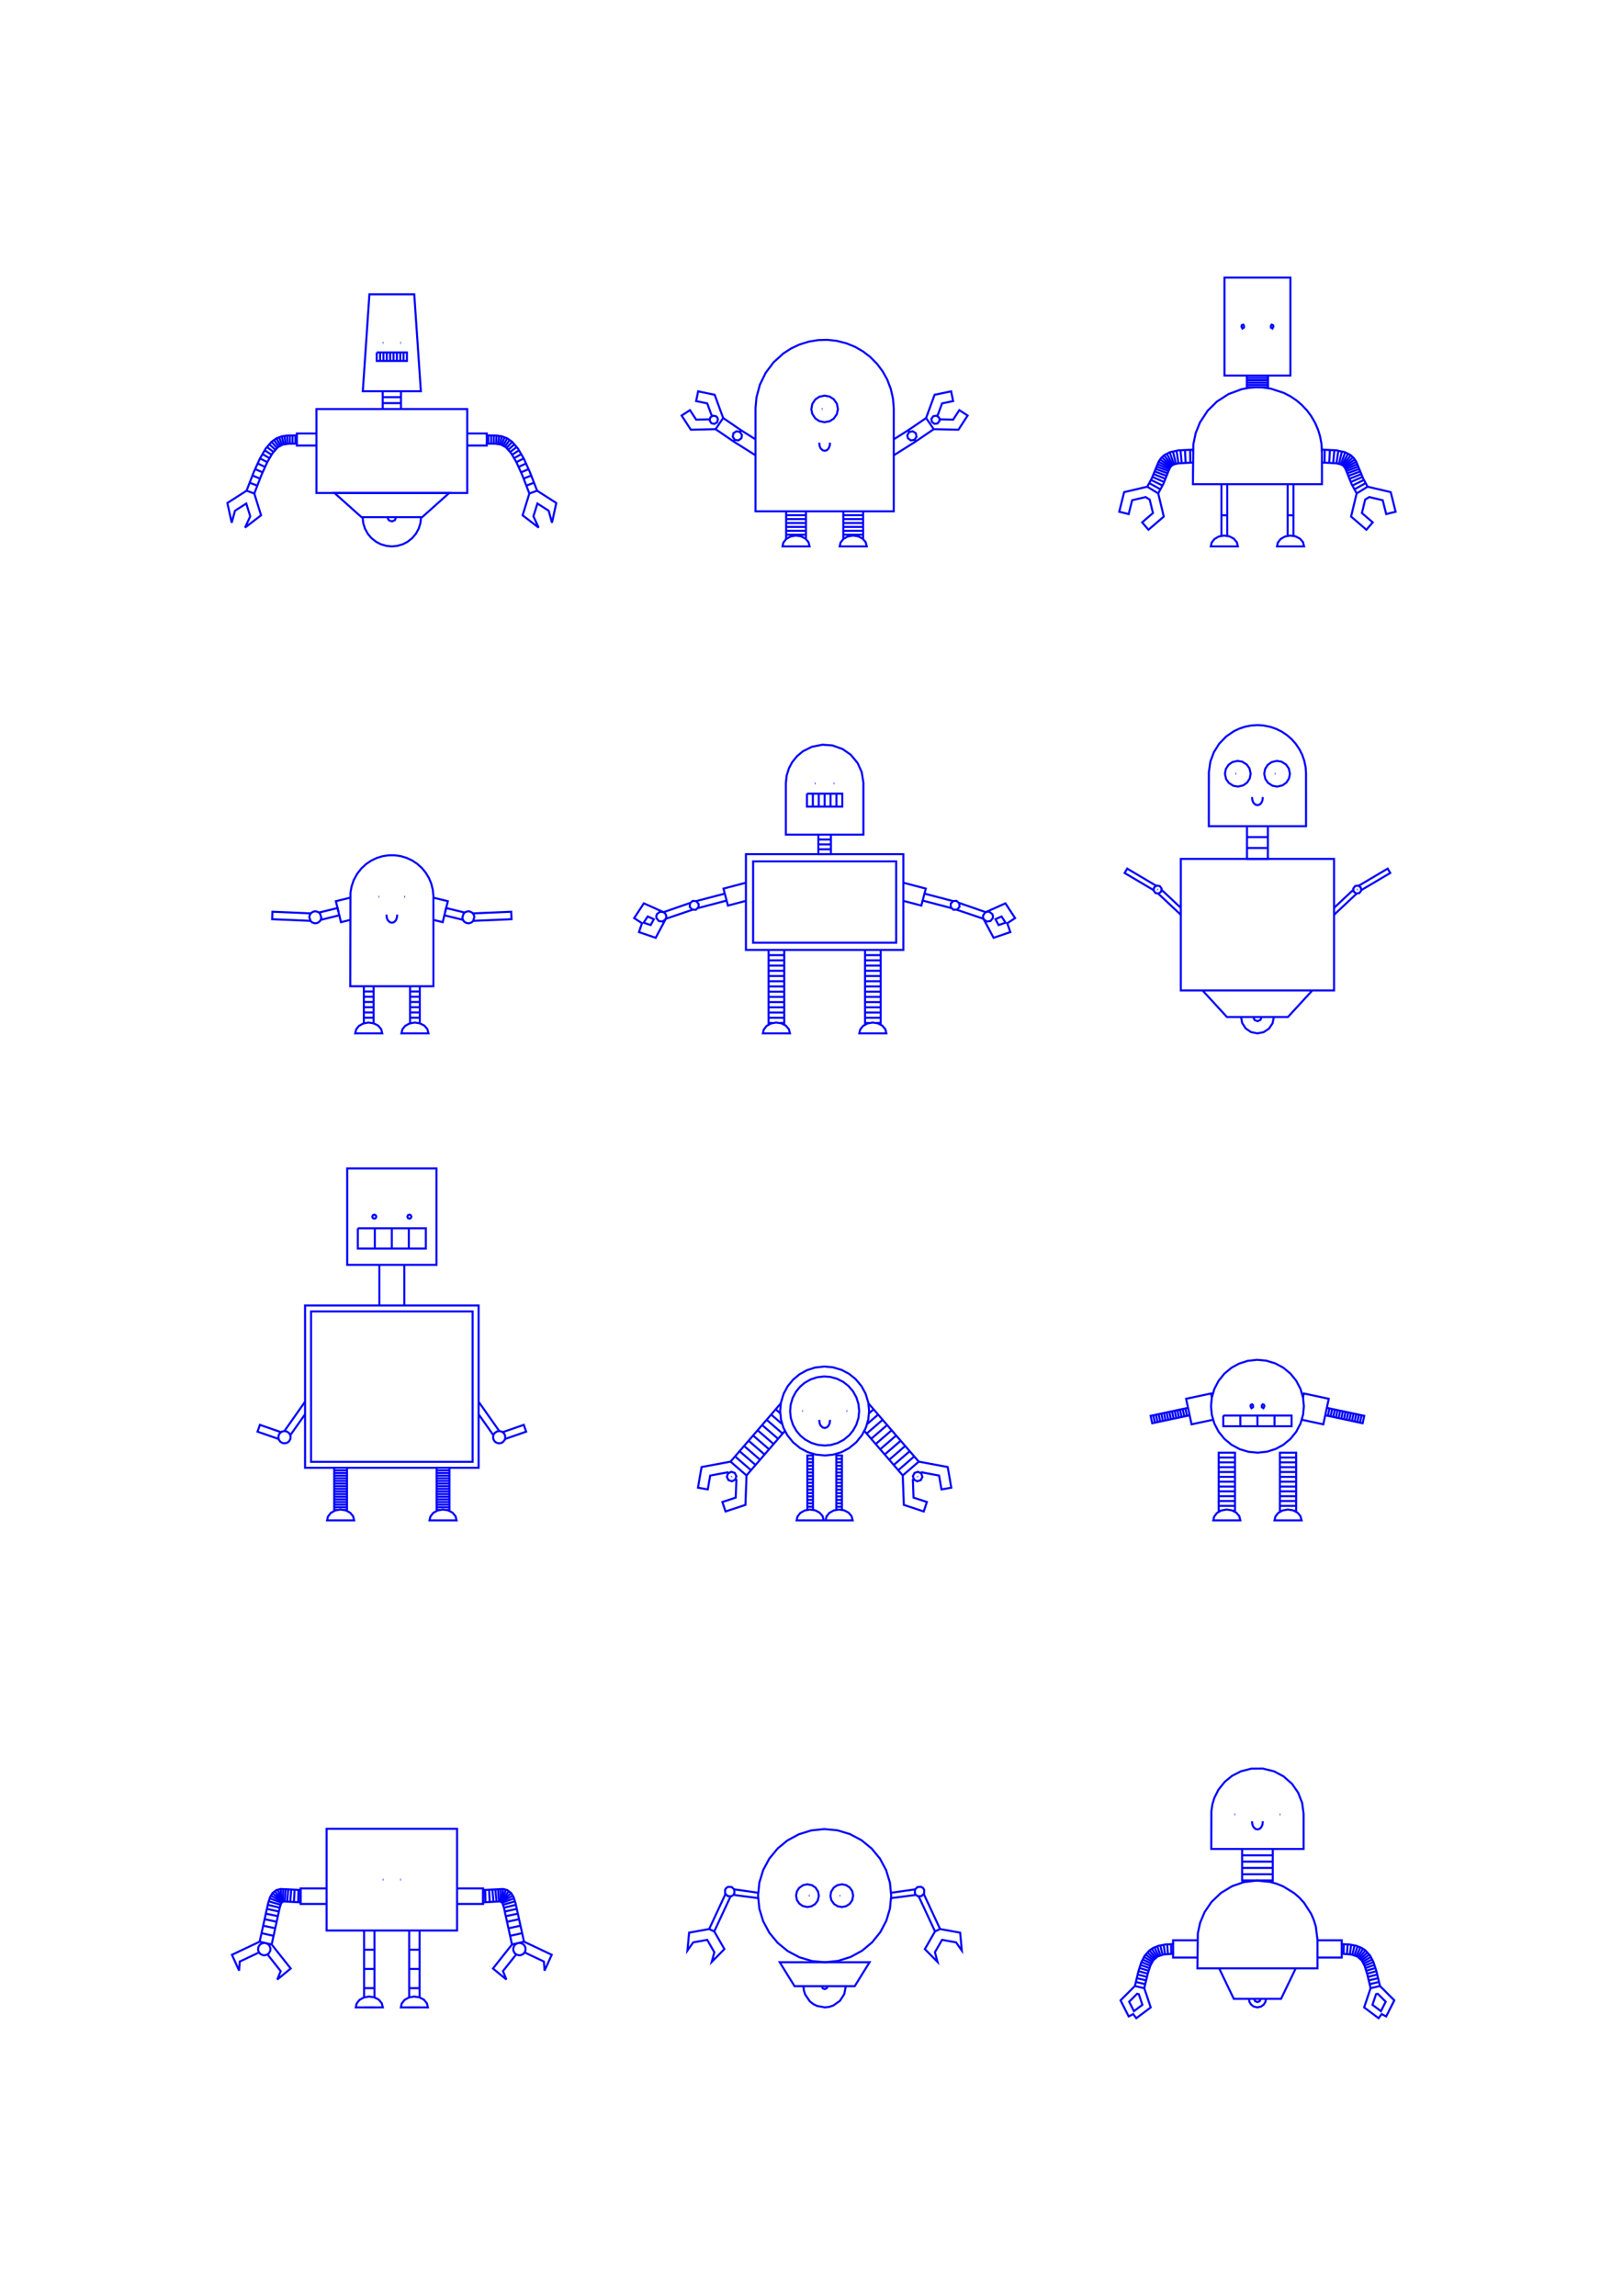 <?xml version="1.0" encoding="utf-8" ?>
<svg xmlns="http://www.w3.org/2000/svg" xmlns:cc="http://creativecommons.org/ns" xmlns:dc="http://purl.org/dc/elements/1.1/" xmlns:ev="http://www.w3.org/2001/xml-events" xmlns:inkscape="http://www.inkscape.org/namespaces/inkscape" xmlns:rdf="http://www.w3.org/1999/02/22-rdf-syntax-ns" xmlns:sodipodi="http://sodipodi.sourceforge.net/DTD/sodipodi-0.dtd" xmlns:xlink="http://www.w3.org/1999/xlink" baseProfile="tiny" height="29.7cm" version="1.2" viewBox="0 0 793.701 1122.52" width="21.0cm">
  <defs/>
  <g fill="none" id="layer1" inkscape:groupmode="layer" inkscape:label="1" stroke="#0000ff" style="display:inline">
    <polygon points="205.185,981.485 200.099,981.485"/>
    <line x1="205.185" x2="205.185" y1="976.601" y2="943.907"/>
    <line x1="200.099" x2="200.099" y1="943.907" y2="976.601"/>
    <line x1="200.099" x2="205.185" y1="972.09" y2="972.09"/>
    <line x1="205.185" x2="200.099" y1="962.696" y2="962.696"/>
    <line x1="200.099" x2="205.185" y1="953.301" y2="953.301"/>
    <line x1="183.14" x2="178.054" y1="953.301" y2="953.301"/>
    <line x1="178.054" x2="178.054" y1="943.907" y2="976.601"/>
    <line x1="178.054" x2="183.14" y1="972.09" y2="972.09"/>
    <line x1="183.14" x2="183.14" y1="976.601" y2="943.907"/>
    <line x1="183.14" x2="178.054" y1="962.696" y2="962.696"/>
    <polygon points="174.402,979.631 175.783,977.856 177.915,976.648 180.466,976.194 183.037,976.567 185.227,977.706 186.695,979.436 187.211,981.485 173.983,981.485"/>
    <polygon points="183.14,981.485 178.054,981.485"/>
    <polygon points="196.028,981.485 196.447,979.631 197.828,977.856 199.96,976.648 202.511,976.194 205.082,976.567 207.272,977.706 208.74,979.436 209.256,981.485"/>
    <polygon points="159.716,943.907 159.716,894.179 223.523,894.179 223.523,943.907"/>
    <polyline points="159.716,930.918 146.974,930.918 146.974,923.322 159.716,923.322"/>
    <line x1="145.938" x2="145.814" y1="924.088" y2="930.129"/>
    <line x1="143.721" x2="144.069" y1="930.047" y2="924.015"/>
    <line x1="142.437" x2="141.924" y1="923.897" y2="929.917"/>
    <line x1="140.417" x2="140.999" y1="929.778" y2="923.764"/>
    <line x1="139.698" x2="139.208" y1="923.644" y2="929.666"/>
    <line x1="138.318" x2="138.463" y1="929.614" y2="923.574"/>
    <polyline points="137.2,923.613 137.791,929.626 134.434,924.554"/>
    <polyline points="135.832,923.886 137.766,929.686 132.438,926.838"/>
    <line x1="131.847" x2="137.506" y1="928.166" y2="930.282"/>
    <line x1="137.88" x2="133.264" y1="929.503" y2="925.605"/>
    <line x1="131.368" x2="137.174" y1="929.639" y2="931.309"/>
    <line x1="136.797" x2="130.925" y1="932.753" y2="931.333"/>
    <line x1="130.47" x2="136.372" y1="933.32" y2="934.614"/>
    <line x1="135.883" x2="129.971" y1="936.9" y2="935.656"/>
    <line x1="129.398" x2="135.31" y1="938.388" y2="939.63"/>
    <line x1="134.631" x2="128.724" y1="942.829" y2="941.559"/>
    <line x1="127.925" x2="133.821" y1="945.207" y2="946.524"/>
    <polyline points="132.857,950.745 136.797,932.753 137.88,929.503 137.656,929.646 146.974,930.141 146.974,924.099 137.2,923.613 135.122,924.164 133.264,925.605 132.122,927.489 131.145,930.454 126.974,949.371"/>
    <polyline points="129.624,949.99 126.974,949.371 113.427,955.775 116.932,963.536 117.26,959.081 126.668,954.634"/>
    <polygon points="126.535,954.405 127.367,955.401 128.538,955.959 129.577,956.018 130.805,955.598 131.589,954.913 132.172,953.754 132.254,952.717 131.86,951.48 131.192,950.682 130.046,950.074 129.011,949.97 127.766,950.337 126.953,950.987 126.321,952.12 126.219,953.413"/>
    <polyline points="130.802,955.599 137.268,963.752 135.589,967.892 142.168,962.485 132.857,950.745 130.208,950.126"/>
    <polygon points="187.479,919.043 187.214,919.043"/>
    <polygon points="195.76,919.043 196.025,919.043"/>
    <polyline points="223.523,923.322 236.265,923.322 236.265,930.918 223.523,930.918"/>
    <line x1="237.425" x2="237.301" y1="930.129" y2="924.088"/>
    <line x1="239.17" x2="239.518" y1="924.015" y2="930.047"/>
    <line x1="241.315" x2="240.802" y1="929.917" y2="923.897"/>
    <line x1="242.24" x2="242.822" y1="923.764" y2="929.778"/>
    <line x1="244.031" x2="243.541" y1="929.666" y2="923.644"/>
    <line x1="244.776" x2="244.921" y1="923.574" y2="929.614"/>
    <line x1="245.359" x2="249.975" y1="929.503" y2="925.605"/>
    <polyline points="250.801,926.838 245.473,929.686 247.407,923.886"/>
    <polyline points="246.039,923.613 245.448,929.626 248.805,924.554"/>
    <line x1="251.392" x2="245.733" y1="928.166" y2="930.282"/>
    <line x1="246.065" x2="251.871" y1="931.309" y2="929.639"/>
    <line x1="252.315" x2="246.442" y1="931.333" y2="932.753"/>
    <line x1="246.867" x2="252.769" y1="934.614" y2="933.32"/>
    <line x1="253.268" x2="247.356" y1="935.656" y2="936.9"/>
    <line x1="247.929" x2="253.841" y1="939.63" y2="938.388"/>
    <line x1="254.515" x2="248.608" y1="941.559" y2="942.829"/>
    <line x1="249.418" x2="255.314" y1="946.524" y2="945.207"/>
    <polyline points="256.265,949.371 252.094,930.454 251.117,927.489 249.975,925.605 248.117,924.164 246.039,923.613 236.265,924.099 236.265,930.141 245.583,929.646 245.359,929.503 246.442,932.753 250.382,950.745"/>
    <polygon points="251.379,951.48 252.047,950.682 253.193,950.074 254.228,949.97 255.473,950.337 256.286,950.987 256.918,952.12 257.02,953.413 256.704,954.405 255.872,955.401 254.701,955.959 253.662,956.018 252.435,955.598 251.65,954.913 251.067,953.754 250.985,952.717"/>
    <polyline points="253.031,950.126 250.382,950.745 241.071,962.485 247.65,967.892 245.971,963.752 252.438,955.599"/>
    <polyline points="256.572,954.634 265.979,959.081 266.307,963.536 269.812,955.775 256.265,949.371 253.615,949.99"/>
    <polygon points="345.859,948.476 349.332,954.523 348.072,959.253 354.259,952.997 349.295,944.355 346.804,943.195 336.995,944.955 336.185,953.716 338.996,949.708"/>
    <line x1="349.295" x2="357.262" y1="944.355" y2="927.252"/>
    <polygon points="358.526,926.628 359.114,925.765 359.118,923.968 357.886,922.659 356.091,922.557 355.195,923.093 354.607,923.956 354.602,925.753 355.835,927.062 357.63,927.164"/>
    <line x1="358.644" x2="370.739" y1="926.503" y2="928.071"/>
    <line x1="370.747" x2="359.034" y1="925.458" y2="923.783"/>
    <line x1="354.771" x2="346.804" y1="926.092" y2="943.195"/>
    <polygon points="392.521,931.91 394.81,932.433 396.868,932.064 398.644,930.963 399.889,929.283 400.439,927 400.094,924.938 398.834,922.958 397.111,921.774 394.81,921.305 392.762,921.722 390.827,923.052 389.704,924.816 389.312,926.869 389.704,928.922 390.827,930.686"/>
    <polygon points="395.641,926.869 395.906,926.869"/>
    <polygon points="407.713,922.958 409.435,921.774 411.736,921.305 413.784,921.722 415.534,922.865 416.739,924.574 417.234,926.869 416.739,929.164 415.534,930.873 413.784,932.016 411.736,932.433 409.678,932.064 407.902,930.963 406.549,929.044 406.108,927 406.452,924.938"/>
    <polygon points="410.641,926.869 410.905,926.869"/>
    <line x1="435.808" x2="447.902" y1="928.071" y2="926.503"/>
    <polygon points="448.916,927.164 448.021,926.628 447.432,925.765 447.428,923.968 448.661,922.659 450.455,922.557 451.351,923.093 451.939,923.956 451.944,925.753 450.711,927.062"/>
    <line x1="449.284" x2="457.251" y1="927.252" y2="944.355"/>
    <line x1="459.742" x2="451.775" y1="943.195" y2="926.092"/>
    <line x1="447.512" x2="435.799" y1="923.783" y2="925.458"/>
    <polygon points="460.687,948.476 457.214,954.523 458.474,959.253 452.288,952.997 457.251,944.355 459.742,943.195 469.552,944.955 470.361,953.716 467.55,949.708"/>
    <polygon points="417.989,971.13 388.557,971.13 381.3,959.426 425.247,959.426"/>
    <polyline points="413.628,971.13 412.877,975.001 410.734,978.31 407.509,980.579 405.503,981.242 403.405,981.484 399.525,980.783 397.645,979.821 395.998,978.499 393.771,975.245 393.134,973.231 392.918,971.13"/>
    <polyline points="401.844,971.13 402.412,972.271 403.405,972.553 404.33,972.093 404.703,971.13"/>
    <polygon points="409.463,894.906 415.601,896.736 421.263,899.734 426.228,903.781 430.304,908.722 433.334,914.366 435.2,920.494 435.83,926.869 435.2,933.244 433.477,939.022 430.512,944.701 426.494,949.689 421.576,953.794 415.95,956.857 409.833,958.758 403.462,959.426 397.084,958.832 390.945,957.002 385.284,954.005 380.319,949.957 376.242,945.015 373.212,939.372 371.346,933.244 370.716,926.869 371.346,920.494 373.212,914.366 376.242,908.722 380.319,903.781 384.97,899.944 390.596,896.881 396.713,894.98 403.084,894.312"/>
    <polygon points="403.74,743.375 404.16,741.521 405.54,739.746 407.672,738.538 410.223,738.084 412.794,738.456 414.985,739.596 416.453,741.325 416.969,743.375"/>
    <polygon points="400.822,739.596 402.29,741.325 402.806,743.375 389.577,743.375 389.997,741.521 391.377,739.746 393.509,738.538 396.06,738.084 398.631,738.456"/>
    <polyline points="397.573,738.201 397.573,711.643 394.81,711.643 394.81,738.201"/>
    <line x1="394.81" x2="397.573" y1="736.694" y2="736.694"/>
    <line x1="397.573" x2="394.81" y1="735.024" y2="735.024"/>
    <line x1="394.81" x2="397.573" y1="733.354" y2="733.354"/>
    <line x1="397.573" x2="394.81" y1="731.684" y2="731.684"/>
    <line x1="394.81" x2="397.573" y1="730.014" y2="730.014"/>
    <line x1="397.573" x2="394.81" y1="728.344" y2="728.344"/>
    <line x1="394.81" x2="397.573" y1="726.674" y2="726.674"/>
    <line x1="397.573" x2="394.81" y1="725.004" y2="725.004"/>
    <line x1="394.81" x2="397.573" y1="723.334" y2="723.334"/>
    <line x1="397.573" x2="394.81" y1="721.663" y2="721.663"/>
    <line x1="394.81" x2="397.573" y1="719.994" y2="719.994"/>
    <line x1="397.573" x2="394.81" y1="718.323" y2="718.323"/>
    <line x1="394.81" x2="397.573" y1="716.653" y2="716.653"/>
    <line x1="397.573" x2="394.81" y1="714.983" y2="714.983"/>
    <line x1="394.81" x2="397.573" y1="713.313" y2="713.313"/>
    <line x1="408.973" x2="411.736" y1="713.313" y2="713.313"/>
    <line x1="411.736" x2="408.973" y1="714.983" y2="714.983"/>
    <line x1="408.973" x2="411.736" y1="716.653" y2="716.653"/>
    <line x1="411.736" x2="408.973" y1="718.323" y2="718.323"/>
    <line x1="408.973" x2="411.736" y1="719.994" y2="719.994"/>
    <line x1="411.736" x2="408.973" y1="721.663" y2="721.663"/>
    <line x1="408.973" x2="411.736" y1="723.334" y2="723.334"/>
    <line x1="411.736" x2="408.973" y1="725.004" y2="725.004"/>
    <line x1="408.973" x2="411.736" y1="726.674" y2="726.674"/>
    <line x1="411.736" x2="408.973" y1="728.344" y2="728.344"/>
    <line x1="408.973" x2="411.736" y1="730.014" y2="730.014"/>
    <line x1="411.736" x2="408.973" y1="731.684" y2="731.684"/>
    <line x1="408.973" x2="411.736" y1="733.354" y2="733.354"/>
    <line x1="411.736" x2="408.973" y1="735.024" y2="735.024"/>
    <line x1="408.973" x2="411.736" y1="736.694" y2="736.694"/>
    <polyline points="411.736,738.201 411.736,711.643 408.973,711.643 408.973,738.201"/>
    <line x1="434.856" x2="442.673" y1="713.732" y2="706.988"/>
    <line x1="440.467" x2="432.649" y1="704.43" y2="711.174"/>
    <line x1="430.442" x2="438.26" y1="708.617" y2="701.872"/>
    <line x1="436.053" x2="428.236" y1="699.314" y2="706.059"/>
    <line x1="426.029" x2="433.846" y1="703.501" y2="696.756"/>
    <line x1="431.64" x2="423.822" y1="694.198" y2="700.943"/>
    <line x1="422.708" x2="441.476" y1="699.652" y2="721.406"/>
    <line x1="439.269" x2="447.087" y1="718.848" y2="712.104"/>
    <line x1="444.88" x2="437.063" y1="709.546" y2="716.29"/>
    <polyline points="446.816,723.234 446.43,723.566 446.748,732.24 453.271,734.396 451.741,739.022 442.004,735.803 441.476,721.406 449.294,714.662 463.457,717.294 465.214,727.398 460.414,728.233 459.238,721.465 450.704,719.879 450.319,720.211"/>
    <polygon points="448.844,722.043 448.671,721.842"/>
    <polygon points="446.991,723.467 446.43,721.771 447.233,720.176 448.929,719.616 450.524,720.419 451.084,722.114 450.281,723.709 448.586,724.27"/>
    <polyline points="449.294,714.662 425.019,686.525 424.786,686.726 425.019,686.525"/>
    <line x1="427.226" x2="424.991" y1="689.083" y2="691.011"/>
    <line x1="429.433" x2="424.063" y1="691.64" y2="696.273"/>
    <polygon points="413.971,689.897 414.236,689.897"/>
    <polyline points="405.919,694.246 405.739,695.807 405.207,697.058 404.442,697.848 403.455,698.206 402.395,698.014 401.339,697.058 400.807,695.807 400.627,694.246"/>
    <polygon points="392.31,689.897 392.575,689.897"/>
    <line x1="381.556" x2="379.32" y1="691.011" y2="689.083"/>
    <polyline points="381.527,686.525 381.76,686.726 381.527,686.525 357.252,714.662"/>
    <line x1="359.459" x2="367.277" y1="712.104" y2="718.848"/>
    <line x1="369.483" x2="361.666" y1="716.29" y2="709.546"/>
    <line x1="363.873" x2="371.69" y1="706.988" y2="713.732"/>
    <line x1="373.897" x2="366.079" y1="711.174" y2="704.43"/>
    <line x1="368.286" x2="376.104" y1="701.872" y2="708.617"/>
    <line x1="378.311" x2="370.493" y1="706.059" y2="699.314"/>
    <line x1="372.7" x2="380.517" y1="696.756" y2="703.501"/>
    <line x1="382.724" x2="374.907" y1="700.943" y2="694.198"/>
    <line x1="377.113" x2="382.483" y1="691.64" y2="696.273"/>
    <line x1="383.838" x2="365.07" y1="699.652" y2="721.406"/>
    <polyline points="359.731,723.234 360.116,723.566 359.798,732.24 353.276,734.396 354.805,739.022 364.543,735.803 365.07,721.406 357.252,714.662 343.089,717.294 341.332,727.398 346.132,728.233 347.308,721.465 355.842,719.879 356.227,720.211"/>
    <polygon points="356.022,720.419 355.462,722.114 356.265,723.709 357.96,724.27 359.556,723.467 360.116,721.771 359.313,720.176 357.618,719.616"/>
    <polygon points="357.702,722.043 357.875,721.842"/>
    <polygon points="393.453,676.156 396.398,674.47 399.62,673.407 402.99,673.01 405.999,673.229 409.276,674.11 412.31,675.629 414.98,677.723 417.177,680.309 418.813,683.281 419.822,686.521 420.162,689.897 419.822,693.273 418.813,696.513 417.177,699.485 415.249,701.806 412.627,703.96 409.627,705.545 406.371,706.5 403.368,706.786 399.99,706.464 396.745,705.473 393.763,703.854 391.431,701.939 389.477,699.64 387.808,696.686 386.763,693.458 386.385,690.086 386.688,686.706 387.66,683.456 389.263,680.465 391.165,678.122"/>
    <polygon points="394.647,669.935 398.592,668.66 403.084,668.152 407.214,668.511 411.551,669.788 415.217,671.724 418.449,674.321 421.341,677.796 423.309,681.444 424.624,685.77 425.019,689.897 424.624,694.024 423.453,698 421.549,701.683 418.716,705.207 415.217,708.069 411.551,710.006 407.585,711.211 403.462,711.642 398.961,711.211 394.995,710.006 391.329,708.069 387.83,705.207 384.998,701.683 383.093,698 381.922,694.024 381.527,689.897 381.922,685.77 383.237,681.444 385.205,677.796 387.83,674.587 391.016,671.934"/>
    <polygon points="247.105,703.014 246.819,704.019 246.01,705.04 245.097,705.548 244.065,705.714 242.798,705.413 241.952,704.8 241.269,703.691 241.119,702.397 241.405,701.392 242.017,700.546 243.126,699.863 244.158,699.697 245.425,699.999 246.446,700.807 246.954,701.72"/>
    <polyline points="246.99,703.575 257.298,700.002 256.143,696.668 245.834,700.241"/>
    <line x1="244.153" x2="234.05" y1="699.697" y2="685.341"/>
    <line x1="234.05" x2="241.268" y1="691.474" y2="701.731"/>
    <polygon points="231.126,714.748 152.113,714.748 152.113,641.225 231.126,641.225"/>
    <line x1="219.797" x2="219.797" y1="717.673" y2="738.713"/>
    <line x1="219.797" x2="218.232" y1="738.234" y2="738.234"/>
    <polygon points="219.108,738.456 221.298,739.596 222.766,741.325 223.282,743.375 210.054,743.375 210.473,741.521 211.854,739.746 213.986,738.538 216.537,738.084"/>
    <line x1="219.797" x2="213.539" y1="736.949" y2="736.949"/>
    <line x1="213.539" x2="219.797" y1="735.664" y2="735.664"/>
    <line x1="219.797" x2="213.539" y1="734.379" y2="734.379"/>
    <line x1="213.539" x2="219.797" y1="733.094" y2="733.094"/>
    <line x1="219.797" x2="213.539" y1="731.809" y2="731.809"/>
    <line x1="213.539" x2="219.797" y1="730.524" y2="730.524"/>
    <line x1="219.797" x2="213.539" y1="729.239" y2="729.239"/>
    <line x1="213.539" x2="219.797" y1="727.954" y2="727.954"/>
    <line x1="219.797" x2="213.539" y1="726.668" y2="726.668"/>
    <line x1="213.539" x2="219.797" y1="725.384" y2="725.384"/>
    <line x1="219.797" x2="213.539" y1="724.098" y2="724.098"/>
    <line x1="213.539" x2="219.797" y1="722.813" y2="722.813"/>
    <line x1="219.797" x2="213.539" y1="721.528" y2="721.528"/>
    <line x1="213.539" x2="219.797" y1="720.243" y2="720.243"/>
    <line x1="219.797" x2="213.539" y1="718.958" y2="718.958"/>
    <line x1="213.539" x2="213.539" y1="717.673" y2="738.713"/>
    <line x1="213.539" x2="215.105" y1="738.234" y2="738.234"/>
    <line x1="169.7" x2="168.134" y1="738.234" y2="738.234"/>
    <line x1="169.7" x2="169.7" y1="738.713" y2="717.673"/>
    <line x1="169.7" x2="163.442" y1="718.958" y2="718.958"/>
    <line x1="163.442" x2="169.7" y1="720.243" y2="720.243"/>
    <line x1="169.7" x2="163.442" y1="721.528" y2="721.528"/>
    <line x1="163.442" x2="169.7" y1="722.813" y2="722.813"/>
    <line x1="169.7" x2="163.442" y1="724.098" y2="724.098"/>
    <line x1="163.442" x2="169.7" y1="725.384" y2="725.384"/>
    <line x1="169.7" x2="163.442" y1="726.668" y2="726.668"/>
    <line x1="163.442" x2="169.7" y1="727.954" y2="727.954"/>
    <line x1="169.7" x2="163.442" y1="729.239" y2="729.239"/>
    <line x1="163.442" x2="169.7" y1="730.524" y2="730.524"/>
    <line x1="169.7" x2="163.442" y1="731.809" y2="731.809"/>
    <line x1="163.442" x2="169.7" y1="733.094" y2="733.094"/>
    <line x1="169.7" x2="163.442" y1="734.379" y2="734.379"/>
    <line x1="163.442" x2="169.7" y1="735.664" y2="735.664"/>
    <line x1="169.7" x2="163.442" y1="736.949" y2="736.949"/>
    <line x1="163.442" x2="165.007" y1="738.234" y2="738.234"/>
    <line x1="163.442" x2="163.442" y1="738.713" y2="717.673"/>
    <polygon points="160.376,741.521 161.757,739.746 163.889,738.538 166.439,738.084 169.011,738.456 171.201,739.596 172.669,741.325 173.185,743.375 159.957,743.375"/>
    <line x1="141.971" x2="149.189" y1="701.731" y2="691.474"/>
    <line x1="149.189" x2="139.087" y1="685.341" y2="699.697"/>
    <polyline points="137.405,700.241 127.097,696.668 125.941,700.002 136.249,703.575"/>
    <polygon points="136.135,703.014 136.42,704.019 137.229,705.04 138.142,705.548 139.174,705.714 140.441,705.413 141.287,704.8 141.97,703.691 142.12,702.397 141.834,701.392 141.222,700.546 140.113,699.863 139.081,699.697 137.814,699.999 136.793,700.807 136.285,701.72"/>
    <polygon points="169.798,618.44 169.798,571.321 213.441,571.321 213.441,618.44"/>
    <polyline points="174.985,610.479 174.985,600.57 174.985,610.479 208.254,610.479 208.254,600.57 174.985,600.57"/>
    <line x1="183.302" x2="183.302" y1="600.57" y2="610.479"/>
    <polyline points="185.522,618.44 185.522,638.301 234.05,638.301 234.05,717.673 149.189,717.673 149.189,638.301 197.718,638.301 197.718,618.44"/>
    <line x1="199.937" x2="199.937" y1="610.479" y2="600.57"/>
    <polygon points="201.181,594.88 200.895,595.572 200.203,595.858 199.512,595.572 199.225,594.88 199.512,594.189 200.203,593.902 200.895,594.189"/>
    <line x1="191.619" x2="191.619" y1="600.57" y2="610.479"/>
    <polygon points="182.344,594.189 183.036,593.902 183.727,594.189 184.014,594.88 183.727,595.572 183.036,595.858 182.344,595.572 182.058,594.88"/>
    <polygon points="186.935,505.264 173.707,505.264 174.223,503.215 175.506,501.636 177.638,500.428 180.189,499.974 182.761,500.346 184.951,501.486 186.419,503.215"/>
    <polyline points="181.993,500.145 182.698,500.327 182.698,482.228"/>
    <line x1="182.698" x2="177.943" y1="484.788" y2="484.788"/>
    <polyline points="177.943,482.228 177.943,500.327 178.649,500.145"/>
    <line x1="177.943" x2="182.698" y1="497.586" y2="497.586"/>
    <line x1="182.698" x2="177.943" y1="495.026" y2="495.026"/>
    <line x1="177.943" x2="182.698" y1="492.466" y2="492.466"/>
    <line x1="182.698" x2="177.943" y1="489.907" y2="489.907"/>
    <line x1="177.943" x2="182.698" y1="487.347" y2="487.347"/>
    <line x1="200.541" x2="205.296" y1="487.347" y2="487.347"/>
    <line x1="205.296" x2="200.541" y1="489.907" y2="489.907"/>
    <line x1="200.541" x2="205.296" y1="492.466" y2="492.466"/>
    <line x1="205.296" x2="200.541" y1="495.026" y2="495.026"/>
    <line x1="200.541" x2="205.296" y1="497.586" y2="497.586"/>
    <polyline points="204.59,500.145 205.296,500.327 205.296,482.228"/>
    <line x1="205.296" x2="200.541" y1="484.788" y2="484.788"/>
    <polyline points="200.541,482.228 200.541,500.327 201.246,500.145"/>
    <polygon points="196.82,503.215 198.104,501.636 200.236,500.428 202.787,499.974 205.358,500.346 207.549,501.486 209.016,503.215 209.532,505.264 196.304,505.264"/>
    <polyline points="211.945,449.776 216.497,450.886 217.315,447.532"/>
    <polyline points="217.747,445.758 218.999,440.624 211.945,438.904"/>
    <polygon points="208.252,426.766 209.797,429.354 210.942,432.142 211.662,435.07 211.941,438.071 211.945,482.228 171.294,482.228 171.393,436.45 171.911,433.48 173.011,430.273 174.629,427.294 176.719,424.625 178.927,422.573 181.415,420.87 184.127,419.554 187.004,418.654 189.982,418.189 192.996,418.17 195.98,418.596 198.869,419.46 201.597,420.74 204.107,422.411 206.341,424.434"/>
    <polygon points="197.792,438.448 198.056,438.448"/>
    <polyline points="194.265,447.204 194.085,448.765 193.554,450.016 192.788,450.806 191.801,451.164 190.741,450.971 189.685,450.016 189.154,448.765 188.974,447.204"/>
    <polygon points="185.183,438.448 185.447,438.448"/>
    <polyline points="171.294,438.904 164.24,440.624 165.492,445.758"/>
    <polyline points="165.925,447.532 166.742,450.886 171.294,449.776"/>
    <polyline points="156.861,449.742 165.925,447.532 165.058,443.978 155.995,446.188"/>
    <polyline points="151.971,446.585 133.24,445.788 133.084,449.442 151.815,450.24"/>
    <polygon points="154.981,451.345 156.133,450.721 156.786,449.898 157.132,448.635 156.488,446.67 155.695,445.981 154.449,445.579 153.403,445.676 152.251,446.299 151.484,447.36 151.252,448.385 151.896,450.35 152.689,451.04 153.935,451.441"/>
    <polyline points="226.378,449.742 217.315,447.532 218.181,443.978 227.244,446.188"/>
    <polyline points="231.268,446.585 249.999,445.788 250.155,449.442 231.424,450.24"/>
    <polygon points="229.304,451.441 228.258,451.345 227.106,450.721 226.453,449.898 226.107,448.635 226.751,446.67 227.544,445.981 228.79,445.579 229.837,445.676 230.988,446.299 231.756,447.36 231.987,448.385 231.343,450.35 230.55,451.04"/>
    <polygon points="318.201,452.308 314.772,451.134 316.76,448.104 319.748,449.429"/>
    <polygon points="325.819,448.546 325.753,447.509 325.264,446.592 324.439,445.958 322.652,445.835 321.255,446.956 320.94,447.946 321.061,448.979 322.219,450.345 323.997,450.564 325.451,449.519"/>
    <polyline points="338.661,444.807 325.608,449.231 320.647,458.539 312.476,455.743 313.958,451.413 310.132,448.904 314.869,441.683 324.497,445.99 337.519,441.476"/>
    <line x1="340.448" x2="354.445" y1="440.592" y2="436.924"/>
    <polyline points="355.337,440.329 355.979,442.78 364.785,440.472"/>
    <polyline points="364.785,431.595 353.803,434.474 355.337,440.329 341.342,443.997"/>
    <polygon points="340.572,440.651 338.795,440.476 337.431,441.629 337.307,443.41 338.498,444.741 340.282,444.814 341.578,443.586 341.686,442.048"/>
    <polygon points="368.302,421.16 438.245,421.16 438.245,460.944 368.302,460.944"/>
    <line x1="400.199" x2="406.347" y1="415.252" y2="415.252"/>
    <line x1="406.347" x2="400.199" y1="412.859" y2="412.859"/>
    <line x1="400.199" x2="406.347" y1="410.467" y2="410.467"/>
    <polyline points="406.347,408.074 406.347,417.644 400.199,417.644 400.199,408.074"/>
    <line x1="400.393" x2="400.393" y1="394.376" y2="388.052"/>
    <line x1="403.273" x2="403.273" y1="388.052" y2="394.376"/>
    <line x1="406.154" x2="406.154" y1="394.376" y2="388.052"/>
    <line x1="409.034" x2="409.034" y1="388.052" y2="394.376"/>
    <polygon points="407.743,383.046 408.007,383.046"/>
    <polygon points="398.539,383.046 398.803,383.046"/>
    <line x1="397.512" x2="397.512" y1="388.052" y2="394.376"/>
    <polyline points="394.632,394.376 394.632,388.052 394.632,394.376 411.915,394.376 411.915,388.052 394.632,388.052"/>
    <polygon points="385.844,375.577 387.447,372.602 389.815,369.688 392.711,367.299 397.075,365.126 402.224,364.114 407.086,364.472 412.03,366.228 416.029,369.017 419.386,373.05 421.402,377.489 422.231,382.67 422.235,408.074 384.311,408.074 384.312,382.89 384.714,379.157"/>
    <polygon points="441.761,417.644 441.761,464.46 364.785,464.46 364.785,417.644"/>
    <polyline points="441.761,431.595 452.744,434.474 451.209,440.329 465.204,443.997"/>
    <polyline points="467.885,444.807 480.938,449.231 485.899,458.539 494.07,455.743 492.588,451.413 496.414,448.904 491.678,441.683 482.049,445.99 469.027,441.476"/>
    <polygon points="469.115,441.629 469.24,443.41 468.048,444.741 466.264,444.814 464.968,443.586 464.945,441.8 466.211,440.539 467.751,440.476"/>
    <line x1="466.099" x2="452.102" y1="440.592" y2="436.924"/>
    <polyline points="451.209,440.329 450.567,442.78 441.761,440.472"/>
    <line x1="430.681" x2="430.681" y1="464.46" y2="500.949"/>
    <line x1="430.681" x2="428.611" y1="500.164" y2="500.164"/>
    <polygon points="431.484,501.486 432.952,503.215 433.468,505.264 420.24,505.264 420.659,503.411 422.04,501.636 424.172,500.428 426.723,499.974 429.294,500.346"/>
    <line x1="430.681" x2="423.027" y1="497.614" y2="497.614"/>
    <line x1="423.027" x2="425.098" y1="500.164" y2="500.164"/>
    <line x1="423.027" x2="423.027" y1="500.949" y2="464.46"/>
    <line x1="423.027" x2="430.681" y1="467.011" y2="467.011"/>
    <line x1="430.681" x2="423.027" y1="469.561" y2="469.561"/>
    <line x1="423.027" x2="430.681" y1="472.111" y2="472.111"/>
    <line x1="430.681" x2="423.027" y1="474.661" y2="474.661"/>
    <line x1="423.027" x2="430.681" y1="477.212" y2="477.212"/>
    <line x1="430.681" x2="423.027" y1="479.762" y2="479.762"/>
    <line x1="423.027" x2="430.681" y1="482.312" y2="482.312"/>
    <line x1="430.681" x2="423.027" y1="484.862" y2="484.862"/>
    <line x1="423.027" x2="430.681" y1="487.413" y2="487.413"/>
    <line x1="430.681" x2="423.027" y1="489.963" y2="489.963"/>
    <line x1="423.027" x2="430.681" y1="492.513" y2="492.513"/>
    <line x1="430.681" x2="423.027" y1="495.063" y2="495.063"/>
    <line x1="383.519" x2="375.865" y1="495.063" y2="495.063"/>
    <line x1="375.865" x2="383.519" y1="497.614" y2="497.614"/>
    <line x1="383.519" x2="381.449" y1="500.164" y2="500.164"/>
    <line x1="383.519" x2="383.519" y1="500.949" y2="464.46"/>
    <line x1="383.519" x2="375.865" y1="467.011" y2="467.011"/>
    <line x1="375.865" x2="383.519" y1="469.561" y2="469.561"/>
    <line x1="383.519" x2="375.865" y1="472.111" y2="472.111"/>
    <line x1="375.865" x2="383.519" y1="474.661" y2="474.661"/>
    <line x1="383.519" x2="375.865" y1="477.212" y2="477.212"/>
    <line x1="375.865" x2="383.519" y1="479.762" y2="479.762"/>
    <line x1="383.519" x2="375.865" y1="482.312" y2="482.312"/>
    <line x1="375.865" x2="383.519" y1="484.862" y2="484.862"/>
    <line x1="383.519" x2="375.865" y1="487.413" y2="487.413"/>
    <line x1="375.865" x2="383.519" y1="489.963" y2="489.963"/>
    <line x1="383.519" x2="375.865" y1="492.513" y2="492.513"/>
    <line x1="375.865" x2="377.935" y1="500.164" y2="500.164"/>
    <polygon points="377.01,500.428 379.561,499.974 382.132,500.346 384.322,501.486 385.79,503.215 386.306,505.264 373.078,505.264 373.497,503.411 374.878,501.636"/>
    <line x1="375.865" x2="375.865" y1="500.949" y2="464.46"/>
    <polygon points="480.793,447.509 481.877,446.083 482.859,445.741 483.894,445.835 485.291,446.956 485.607,447.946 485.485,448.979 484.327,450.345 482.55,450.564 481.095,449.519 480.727,448.546"/>
    <polygon points="489.786,448.104 486.798,449.429 488.345,452.308 491.774,451.134"/>
    <polyline points="564.125,435.209 549.977,426.836 551.239,424.703 565.387,433.077"/>
    <polygon points="565.996,434.877 566.224,435.012"/>
    <line x1="566.408" x2="577.461" y1="436.923" y2="447.29"/>
    <line x1="577.461" x2="568.102" y1="443.892" y2="435.114"/>
    <polygon points="566.607,436.885 567.834,435.965 568.051,434.447 567.13,433.22 565.612,433.004 564.385,433.924 564.169,435.442 565.089,436.669"/>
    <line x1="609.823" x2="620.03" y1="414.62" y2="414.62"/>
    <line x1="620.03" x2="609.823" y1="409.283" y2="409.283"/>
    <polyline points="609.823,403.946 609.823,419.956 620.03,419.956 620.03,403.946"/>
    <polyline points="617.572,389.722 617.393,391.283 616.861,392.534 616.095,393.324 615.109,393.682 614.048,393.489 612.992,392.534 612.461,391.283 612.281,389.722"/>
    <polygon points="609.904,382.613 607.999,383.997 605.455,384.593 603.133,384.201 600.927,382.8 599.583,380.867 599.04,378.311 599.481,375.998 600.743,374.009 602.648,372.625 605.192,372.028 607.514,372.421 609.72,373.821 611.064,375.755 611.608,378.311 611.166,380.624"/>
    <polygon points="604.494,378.311 604.229,378.311"/>
    <polygon points="618.246,378.311 618.687,375.998 619.949,374.009 621.854,372.625 624.398,372.028 626.72,372.421 628.926,373.821 630.27,375.755 630.814,378.311 630.372,380.624 629.11,382.613 627.205,383.997 624.661,384.593 622.339,384.201 620.133,382.8 618.789,380.867"/>
    <polygon points="623.435,378.311 623.7,378.311"/>
    <polygon points="596.246,363.613 599.652,360.099 603.374,357.537 606.096,356.242 608.961,355.302 611.922,354.731 614.93,354.541 617.939,354.733 621.264,355.401 624.113,356.387 626.814,357.727 629.324,359.397 631.602,361.371 633.612,363.618 635.513,366.427 636.851,369.128 637.837,371.977 638.455,374.928 638.694,377.934 638.697,403.946 591.157,403.946 591.169,377.549 591.92,372.334 593.632,367.75"/>
    <polygon points="652.393,419.956 652.393,484.262 577.461,484.262 577.461,419.956"/>
    <line x1="661.751" x2="652.393" y1="435.114" y2="443.892"/>
    <line x1="652.393" x2="663.445" y1="447.29" y2="436.923"/>
    <polygon points="663.63,435.012 663.857,434.877"/>
    <polygon points="665.684,435.442 664.764,436.669 663.246,436.885 662.019,435.965 661.803,434.447 662.723,433.22 664.241,433.004 665.468,433.924"/>
    <polyline points="665.728,435.209 679.877,426.836 678.615,424.703 664.466,433.077"/>
    <polyline points="641.77,484.262 629.861,497.243 599.992,497.243 588.083,484.262"/>
    <polyline points="606.907,497.243 607.473,500.206 609.186,502.845 611.781,504.622 614.861,505.264 617.95,504.673 620.575,502.938 622.331,500.328 622.947,497.243"/>
    <polyline points="616.976,497.243 616.399,498.669 614.992,499.291 613.549,498.76 612.882,497.243"/>
    <polygon points="631.046,671.589 633.894,675.1 635.99,679.105 637.25,683.447 637.629,687.574 637.25,691.702 635.99,696.044 633.894,700.049 631.046,703.56 627.559,706.437 623.918,708.42 619.61,709.788 615.115,710.276 610.613,709.863 606.283,708.566 602.294,706.437 598.807,703.56 595.959,700.049 593.864,696.044 592.603,691.702 592.225,687.574 592.603,683.447 593.864,679.105 595.959,675.1 598.807,671.589 602.294,668.712 605.935,666.729 610.244,665.361 614.738,664.873 619.24,665.286 623.571,666.582 627.559,668.712"/>
    <polyline points="637.215,683.266 637.629,681.328 649.803,683.924 648.859,688.352 667.156,692.253 666.38,695.89 648.084,691.989 648.859,688.352 647.14,696.417 636.646,694.179"/>
    <line x1="649.391" x2="650.166" y1="692.268" y2="688.63"/>
    <line x1="651.473" x2="650.697" y1="688.909" y2="692.546"/>
    <line x1="652.004" x2="652.78" y1="692.825" y2="689.188"/>
    <line x1="654.087" x2="653.311" y1="689.466" y2="693.104"/>
    <line x1="654.618" x2="655.394" y1="693.382" y2="689.745"/>
    <line x1="656.701" x2="655.925" y1="690.024" y2="693.661"/>
    <line x1="657.232" x2="658.008" y1="693.939" y2="690.303"/>
    <line x1="659.314" x2="658.539" y1="690.581" y2="694.218"/>
    <line x1="659.846" x2="660.621" y1="694.497" y2="690.86"/>
    <line x1="661.928" x2="661.153" y1="691.139" y2="694.775"/>
    <line x1="662.46" x2="663.235" y1="695.054" y2="691.417"/>
    <line x1="664.542" x2="663.767" y1="691.696" y2="695.333"/>
    <line x1="665.073" x2="665.849" y1="695.611" y2="691.975"/>
    <line x1="633.872" x2="625.912" y1="712.641" y2="712.641"/>
    <line x1="625.912" x2="633.872" y1="715.005" y2="715.005"/>
    <line x1="633.872" x2="625.912" y1="717.369" y2="717.369"/>
    <line x1="625.912" x2="633.872" y1="719.733" y2="719.733"/>
    <line x1="633.872" x2="625.912" y1="722.097" y2="722.097"/>
    <line x1="625.912" x2="633.872" y1="724.461" y2="724.461"/>
    <line x1="633.872" x2="625.912" y1="726.826" y2="726.826"/>
    <line x1="625.912" x2="633.872" y1="729.19" y2="729.19"/>
    <line x1="633.872" x2="625.912" y1="731.554" y2="731.554"/>
    <line x1="625.912" x2="633.872" y1="733.918" y2="733.918"/>
    <line x1="633.872" x2="625.912" y1="736.282" y2="736.282"/>
    <line x1="625.912" x2="626.925" y1="738.646" y2="738.646"/>
    <polyline points="625.912,739.149 625.912,710.276 633.872,710.276 633.872,739.149"/>
    <line x1="633.872" x2="632.859" y1="738.646" y2="738.646"/>
    <polygon points="629.76,738.084 632.332,738.456 634.522,739.596 635.99,741.325 636.506,743.375 623.278,743.375 623.697,741.521 625.078,739.746 627.21,738.538"/>
    <line x1="603.941" x2="602.928" y1="738.646" y2="738.646"/>
    <polyline points="603.941,739.149 603.941,710.276 595.981,710.276 595.981,739.149"/>
    <line x1="595.981" x2="596.994" y1="738.646" y2="738.646"/>
    <polygon points="595.147,739.746 597.279,738.538 599.83,738.084 602.401,738.456 604.591,739.596 606.059,741.325 606.575,743.375 593.347,743.375 593.766,741.521"/>
    <line x1="595.981" x2="603.941" y1="736.282" y2="736.282"/>
    <line x1="603.941" x2="595.981" y1="733.918" y2="733.918"/>
    <line x1="595.981" x2="603.941" y1="731.554" y2="731.554"/>
    <line x1="603.941" x2="595.981" y1="729.19" y2="729.19"/>
    <line x1="595.981" x2="603.941" y1="726.826" y2="726.826"/>
    <line x1="603.941" x2="595.981" y1="724.461" y2="724.461"/>
    <line x1="595.981" x2="603.941" y1="722.097" y2="722.097"/>
    <line x1="603.941" x2="595.981" y1="719.733" y2="719.733"/>
    <line x1="595.981" x2="603.941" y1="717.369" y2="717.369"/>
    <line x1="603.941" x2="595.981" y1="715.005" y2="715.005"/>
    <line x1="595.981" x2="603.941" y1="712.641" y2="712.641"/>
    <line x1="606.576" x2="606.576" y1="697.356" y2="692.115"/>
    <polygon points="612.755,687.078 612.353,686.616 611.714,686.873 611.521,687.574 612.011,688.533 612.755,688.071"/>
    <polygon points="617.5,686.616 618.139,686.873 618.333,687.574 617.842,688.533 617.098,688.071 617.098,687.078"/>
    <line x1="614.927" x2="614.927" y1="692.115" y2="697.356"/>
    <line x1="623.277" x2="623.277" y1="697.356" y2="692.115"/>
    <polyline points="598.225,692.115 631.628,692.115 631.628,697.356 598.225,697.356 598.225,692.115 598.225,697.356"/>
    <polyline points="593.207,694.179 582.714,696.417 580.994,688.352 581.77,691.989 563.473,695.89 562.697,692.253 580.994,688.352 580.05,683.924 592.225,681.328 592.638,683.266"/>
    <line x1="579.687" x2="580.463" y1="688.63" y2="692.268"/>
    <line x1="579.156" x2="578.38" y1="692.546" y2="688.909"/>
    <line x1="577.073" x2="577.849" y1="689.188" y2="692.825"/>
    <line x1="576.542" x2="575.766" y1="693.104" y2="689.466"/>
    <line x1="574.46" x2="575.235" y1="689.745" y2="693.382"/>
    <line x1="573.928" x2="573.153" y1="693.661" y2="690.024"/>
    <line x1="571.846" x2="572.621" y1="690.303" y2="693.939"/>
    <line x1="571.314" x2="570.539" y1="694.218" y2="690.581"/>
    <line x1="569.232" x2="570.007" y1="690.86" y2="694.497"/>
    <line x1="568.701" x2="567.925" y1="694.775" y2="691.139"/>
    <line x1="566.618" x2="567.394" y1="691.417" y2="695.054"/>
    <line x1="566.087" x2="565.311" y1="695.333" y2="691.696"/>
    <line x1="564.004" x2="564.78" y1="691.975" y2="695.611"/>
    <polygon points="603.993,887.145 603.728,887.145"/>
    <polyline points="612.281,890.525 612.461,892.086 612.992,893.337 614.048,894.292 615.109,894.485 616.095,894.127 616.861,893.337 617.393,892.086 617.572,890.525"/>
    <polygon points="625.86,887.145 626.125,887.145"/>
    <polygon points="636.795,881.549 637.497,886.768 637.5,904.044 592.354,904.044 592.407,885.593 592.893,882.239 593.876,878.995 595.92,874.968 598.989,871.16 602.49,868.307 606.84,866.07 611.942,864.77 617.582,864.729 623.056,866.086 627.713,868.543 631.925,872.293 634.904,876.635"/>
    <polyline points="622.418,904.044 622.418,919.495 607.436,919.495"/>
    <line x1="607.436" x2="622.418" y1="916.405" y2="916.405"/>
    <line x1="622.418" x2="607.436" y1="913.315" y2="913.315"/>
    <line x1="607.436" x2="622.418" y1="910.225" y2="910.225"/>
    <line x1="622.418" x2="607.436" y1="907.134" y2="907.134"/>
    <polyline points="607.436,904.044 607.436,919.495 622.418,919.495"/>
    <polyline points="644.289,948.683 656.168,948.683 656.168,950.553"/>
    <line x1="657.17" x2="657.06" y1="950.564" y2="955.28"/>
    <polyline points="656.168,955.269 656.168,950.553 659.946,950.741 663.182,951.347 665.956,952.447 667.731,953.63 670.051,956.205 671.679,959.347 673.113,963.787 674.859,971.035"/>
    <line x1="674.399" x2="669.806" y1="969.065" y2="970.134"/>
    <line x1="669.374" x2="673.964" y1="968.29" y2="967.204"/>
    <line x1="673.539" x2="668.961" y1="965.446" y2="966.581"/>
    <line x1="668.557" x2="673.113" y1="965.008" y2="963.787"/>
    <line x1="672.671" x2="668.152" y1="962.221" y2="963.572"/>
    <line x1="667.737" x2="672.198" y1="962.274" y2="960.743"/>
    <line x1="671.679" x2="667.307" y1="959.347" y2="961.118"/>
    <line x1="666.856" x2="671.094" y1="960.101" y2="958.031"/>
    <line x1="670.424" x2="666.381" y1="956.793" y2="959.221"/>
    <line x1="665.877" x2="669.65" y1="958.469" y2="955.639"/>
    <line x1="668.755" x2="665.339" y1="954.579" y2="957.831"/>
    <line x1="664.75" x2="667.731" y1="957.285" y2="953.63"/>
    <line x1="666.578" x2="664.088" y1="952.808" y2="956.813"/>
    <line x1="663.322" x2="665.304" y1="956.401" y2="952.122"/>
    <line x1="663.917" x2="662.42" y1="951.572" y2="956.045"/>
    <line x1="661.358" x2="662.418" y1="955.748" y2="951.152"/>
    <line x1="660.802" x2="660.119" y1="950.851" y2="955.518"/>
    <line x1="658.689" x2="659.057" y1="955.36" y2="950.658"/>
    <polyline points="644.289,957.14 656.168,957.14 656.168,955.269 660.761,955.624 663.72,956.6 665.877,958.469 667.307,961.118 668.557,965.008 670.267,972.112"/>
    <polygon points="673.774,974.838 672.931,975.036 671.186,980.245 675.323,983.334 677.654,978.726"/>
    <polygon points="667.116,981.517 670.267,972.112 674.859,971.035 681.865,978.055 677.892,985.91 675.663,984.782 674.169,986.784"/>
    <polyline points="633.658,962.409 626.498,977.299 603.355,977.299 596.195,962.409"/>
    <polyline points="585.564,957.14 573.685,957.14 573.685,955.269 569.092,955.624 566.133,956.6 563.976,958.469 562.546,961.118 561.297,965.008 559.586,972.112"/>
    <line x1="560.048" x2="555.454" y1="970.134" y2="969.065"/>
    <line x1="555.89" x2="560.479" y1="967.204" y2="968.29"/>
    <line x1="560.892" x2="556.314" y1="966.581" y2="965.446"/>
    <line x1="556.741" x2="561.297" y1="963.787" y2="965.008"/>
    <line x1="561.702" x2="557.183" y1="963.572" y2="962.221"/>
    <line x1="557.655" x2="562.116" y1="960.743" y2="962.274"/>
    <line x1="562.546" x2="558.174" y1="961.118" y2="959.347"/>
    <line x1="558.759" x2="562.997" y1="958.031" y2="960.101"/>
    <line x1="563.473" x2="559.429" y1="959.221" y2="956.793"/>
    <line x1="560.203" x2="563.976" y1="955.639" y2="958.469"/>
    <line x1="564.514" x2="561.098" y1="957.831" y2="954.579"/>
    <line x1="562.123" x2="565.103" y1="953.63" y2="957.285"/>
    <line x1="565.765" x2="563.275" y1="956.813" y2="952.808"/>
    <line x1="564.549" x2="566.532" y1="952.122" y2="956.401"/>
    <line x1="567.433" x2="565.936" y1="956.045" y2="951.572"/>
    <line x1="567.435" x2="568.495" y1="951.152" y2="955.748"/>
    <line x1="569.735" x2="569.052" y1="955.518" y2="950.851"/>
    <line x1="570.796" x2="571.164" y1="950.658" y2="955.36"/>
    <line x1="572.793" x2="572.683" y1="955.28" y2="950.564"/>
    <polyline points="573.685,950.553 573.685,948.683 585.564,948.683"/>
    <polyline points="573.685,955.269 573.685,950.553 569.907,950.741 566.671,951.347 563.897,952.447 562.123,953.63 559.802,956.205 558.174,959.347 556.741,963.787 554.994,971.035"/>
    <polygon points="552.199,978.726 556.08,974.838 556.922,975.036 558.667,980.245 554.53,983.334"/>
    <polygon points="555.685,986.784 562.737,981.517 559.586,972.112 554.994,971.035 547.989,978.055 551.961,985.91 554.19,984.782"/>
    <polyline points="610.741,977.299 611.035,978.84 611.875,980.164 613.144,981.086 614.927,981.485 616.709,981.086 617.978,980.164 618.818,978.84 619.112,977.299"/>
    <polyline points="616.534,977.299 616.04,978.458 614.862,978.905 613.723,978.365 613.324,977.299"/>
    <polygon points="589.092,934.902 592.484,929.923 597.119,925.511 602.601,922.207 608.299,920.253 614.654,919.496 621.022,920.134 624.295,921.029 627.442,922.296 632.9,925.638 635.458,927.867 637.743,930.375 641.205,935.757 642.541,938.876 643.508,942.129 644.287,948.481 644.289,962.409 585.564,962.409 585.785,945.263 586.898,940.108"/>
    <polygon points="592.124,267.154 592.543,265.3 593.924,263.526 596.056,262.317 598.607,261.864 601.178,262.236 603.369,263.375 604.836,265.105 605.353,267.154"/>
    <line x1="597.319" x2="597.319" y1="261.986" y2="236.748"/>
    <line x1="600.158" x2="600.158" y1="236.748" y2="261.986"/>
    <line x1="600.158" x2="597.319" y1="251.951" y2="251.951"/>
    <polyline points="583.375,226.143 576.301,226.532 574.14,227.042 572.874,227.74 571.939,229.088 568.946,236.542 566.409,241.264"/>
    <line x1="567.566" x2="562.061" y1="239.276" y2="236.253"/>
    <line x1="562.886" x2="568.529" y1="234.662" y2="237.42"/>
    <line x1="569.325" x2="563.57" y1="235.699" y2="233.182"/>
    <line x1="564.145" x2="569.982" y1="231.802" y2="234.122"/>
    <line x1="570.529" x2="564.643" y1="232.697" y2="230.504"/>
    <line x1="565.097" x2="570.993" y1="229.27" y2="231.437"/>
    <line x1="571.399" x2="565.544" y1="230.354" y2="228.081"/>
    <line x1="566.024" x2="571.767" y1="226.917" y2="229.461"/>
    <line x1="572.105" x2="566.587" y1="228.765" y2="225.764"/>
    <line x1="567.292" x2="572.419" y1="224.626" y2="228.255"/>
    <line x1="572.718" x2="568.187" y1="227.89" y2="223.54"/>
    <line x1="569.29" x2="573.047" y1="222.566" y2="227.599"/>
    <line x1="573.49" x2="570.576" y1="227.323" y2="221.759"/>
    <line x1="572.014" x2="574.14" y1="221.132" y2="227.042"/>
    <line x1="575.064" x2="573.596" y1="226.771" y2="220.664"/>
    <line x1="575.345" x2="576.301" y1="220.324" y2="226.532"/>
    <line x1="577.872" x2="577.301" y1="226.344" y2="220.089"/>
    <line x1="579.506" x2="579.794" y1="219.941" y2="226.215"/>
    <line x1="582.085" x2="582.004" y1="226.151" y2="219.871"/>
    <polyline points="583.375,220.895 583.375,219.862 576.294,220.195 572.014,221.132 569.29,222.566 567.714,224.073 566.587,225.764 563.244,233.909 561.061,237.969"/>
    <polygon points="551.959,251.357 553.653,244.585 560.236,243.044 562.247,244.283 563.83,250.856 558.543,255.413 561.647,259.014 569.131,252.562 566.409,241.264 561.061,237.969 549.746,240.618 547.348,250.203"/>
    <polygon points="624.501,267.154 624.92,265.3 626.301,263.526 628.433,262.317 630.983,261.864 633.555,262.236 635.745,263.375 637.213,265.105 637.729,267.154"/>
    <line x1="629.695" x2="629.695" y1="261.986" y2="236.748"/>
    <line x1="632.535" x2="632.535" y1="236.748" y2="261.986"/>
    <line x1="632.535" x2="629.695" y1="251.951" y2="251.951"/>
    <polyline points="646.479,226.143 653.552,226.532 655.713,227.042 656.979,227.74 657.914,229.088 660.907,236.542 663.445,241.264"/>
    <line x1="662.287" x2="667.793" y1="239.276" y2="236.253"/>
    <line x1="666.967" x2="661.324" y1="234.662" y2="237.42"/>
    <line x1="660.528" x2="666.283" y1="235.699" y2="233.182"/>
    <line x1="665.708" x2="659.871" y1="231.802" y2="234.122"/>
    <line x1="659.324" x2="665.21" y1="232.697" y2="230.504"/>
    <line x1="664.756" x2="658.86" y1="229.27" y2="231.437"/>
    <line x1="658.454" x2="664.31" y1="230.354" y2="228.081"/>
    <line x1="663.83" x2="658.087" y1="226.917" y2="229.461"/>
    <line x1="657.748" x2="663.266" y1="228.765" y2="225.764"/>
    <line x1="662.561" x2="657.435" y1="224.626" y2="228.255"/>
    <line x1="657.135" x2="661.666" y1="227.89" y2="223.54"/>
    <line x1="660.563" x2="656.806" y1="222.566" y2="227.599"/>
    <line x1="656.363" x2="659.277" y1="227.323" y2="221.759"/>
    <line x1="657.839" x2="655.713" y1="221.132" y2="227.042"/>
    <line x1="654.789" x2="656.257" y1="226.771" y2="220.664"/>
    <line x1="654.508" x2="653.552" y1="220.324" y2="226.532"/>
    <line x1="651.981" x2="652.553" y1="226.344" y2="220.089"/>
    <line x1="650.347" x2="650.059" y1="219.941" y2="226.215"/>
    <line x1="647.769" x2="647.85" y1="226.151" y2="219.871"/>
    <polyline points="646.479,220.895 646.479,219.862 653.559,220.195 657.839,221.132 660.563,222.566 662.14,224.073 663.266,225.764 666.61,233.909 668.792,237.969"/>
    <polygon points="668.792,237.969 680.107,240.618 682.505,250.203 677.894,251.357 676.2,244.585 669.617,243.044 667.607,244.283 666.023,250.856 671.31,255.413 668.206,259.014 660.722,252.562 663.445,241.264"/>
    <polygon points="631.177,193.85 633.992,195.755 636.585,197.951 639.171,200.702 641.202,203.427 643.101,206.691 644.596,210.158 645.578,213.411 646.253,217.126 646.476,220.517 646.479,236.748 583.375,236.748 583.573,217.36 584.709,211.816 586.817,206.564 590.532,200.884 595.081,196.366 600.786,192.689 607.145,190.317 610.853,189.607 614.242,189.35 617.639,189.46 621.374,190.009 627.831,192.102"/>
    <polyline points="620.094,189.343 609.76,189.343 609.76,183.622"/>
    <line x1="609.76" x2="620.094" y1="184.766" y2="184.766"/>
    <polyline points="620.094,183.622 620.094,189.343 609.76,189.343"/>
    <line x1="609.76" x2="620.094" y1="188.199" y2="188.199"/>
    <line x1="620.094" x2="609.76" y1="187.054" y2="187.054"/>
    <line x1="609.76" x2="620.094" y1="185.91" y2="185.91"/>
    <polygon points="598.803,183.622 598.803,135.736 631.05,135.736 631.05,183.622"/>
    <polygon points="607.104,159.679 607.595,160.637 608.338,160.175 608.338,159.183 607.937,158.721 607.298,158.977"/>
    <polygon points="622.555,158.977 622.749,159.679 622.259,160.637 621.515,160.175 621.515,159.183 621.916,158.721"/>
    <polyline points="459.518,205.037 466.107,205.183 469.134,200.532 473.208,203.183 468.706,210.102 456.617,209.836 452.894,204.385 457.046,193.028 465.129,191.352 466.116,196.113 460.683,197.239 458.42,203.429"/>
    <polygon points="459.44,205.852 458.469,207.045 456.941,207.227 455.717,206.294 455.487,204.773 456.38,203.52 457.893,203.241 459.174,204.093 459.484,204.813"/>
    <polyline points="456.617,209.836 447.829,215.837 447.261,215.005 447.729,215.903 437.076,222.623"/>
    <polyline points="437.076,214.818 444.156,210.352 444.674,211.218"/>
    <line x1="444.106" x2="452.894" y1="210.386" y2="204.385"/>
    <polygon points="447.207,215.043 445.446,215.347 444.001,214.296 443.695,212.783 444.619,211.253 446.36,210.85 447.863,211.817 448.217,213.569"/>
    <polyline points="405.919,216.45 405.739,218.011 405.207,219.262 404.442,220.052 403.455,220.41 402.395,220.218 401.339,219.262 400.807,218.011 400.627,216.45"/>
    <polygon points="398.699,204.559 397.247,202.38 396.772,200.07 397.247,197.495 398.699,195.317 400.649,193.989 403.207,193.436 405.776,193.937 407.753,195.225 409.248,197.374 409.775,199.938 409.248,202.502 407.753,204.65 405.776,205.939 403.207,206.439 400.649,205.887"/>
    <polygon points="402.161,199.938 401.897,199.938"/>
    <polygon points="422.013,171.804 425.605,174.562 429.043,178.061 431.736,181.702 433.918,185.67 435.66,190.256 436.721,195.045 437.074,199.56 437.076,249.99 369.47,249.99 369.473,199.489 369.955,194.229 371.632,188.042 374.447,182.282 378.299,177.157 383.049,172.852 386.851,170.392 390.947,168.462 395.633,167.009 400.103,166.284 404.63,166.162 409.133,166.646 413.889,167.845 418.084,169.552"/>
    <polyline points="369.47,214.818 362.39,210.352 361.872,211.218"/>
    <line x1="362.44" x2="353.652" y1="210.386" y2="204.385"/>
    <polyline points="348.127,203.429 345.864,197.239 340.43,196.113 341.417,191.352 349.5,193.028 353.652,204.385 349.93,209.836 337.841,210.102 333.338,203.183 337.413,200.532 340.439,205.183 347.028,205.037"/>
    <polygon points="347.372,204.093 347.045,205.596 347.856,206.904 349.348,207.28 350.681,206.511 351.104,205.032 350.735,204.06 350.166,203.52 348.653,203.241"/>
    <polyline points="349.93,209.836 358.717,215.837 359.286,215.005 358.818,215.903 369.47,222.623"/>
    <polygon points="359.339,215.043 361.1,215.347 362.545,214.296 362.851,212.783 361.927,211.253 360.186,210.85 358.683,211.817 358.329,213.569"/>
    <line x1="384.453" x2="384.453" y1="249.99" y2="263.551"/>
    <line x1="384.453" x2="384.713" y1="263.34" y2="263.34"/>
    <line x1="384.453" x2="394.139" y1="261.433" y2="261.433"/>
    <line x1="394.139" x2="384.453" y1="259.526" y2="259.526"/>
    <line x1="384.453" x2="394.139" y1="257.619" y2="257.619"/>
    <line x1="394.139" x2="384.453" y1="255.712" y2="255.712"/>
    <line x1="384.453" x2="394.139" y1="253.805" y2="253.805"/>
    <line x1="394.139" x2="384.453" y1="251.898" y2="251.898"/>
    <line x1="394.139" x2="394.139" y1="249.99" y2="263.551"/>
    <line x1="394.139" x2="393.879" y1="263.34" y2="263.34"/>
    <polygon points="389.164,261.864 391.736,262.236 393.926,263.375 395.394,265.105 395.91,267.154 382.682,267.154 383.101,265.3 384.482,263.526 386.614,262.317"/>
    <polygon points="410.636,267.154 411.055,265.3 412.436,263.526 414.568,262.317 417.119,261.864 419.69,262.236 421.88,263.375 423.348,265.105 423.865,267.154"/>
    <line x1="412.407" x2="412.407" y1="263.551" y2="249.99"/>
    <line x1="412.407" x2="422.093" y1="251.898" y2="251.898"/>
    <line x1="422.093" x2="422.093" y1="249.99" y2="263.551"/>
    <line x1="422.093" x2="421.833" y1="263.34" y2="263.34"/>
    <line x1="422.093" x2="412.407" y1="261.433" y2="261.433"/>
    <line x1="412.407" x2="422.093" y1="259.526" y2="259.526"/>
    <line x1="422.093" x2="412.407" y1="257.619" y2="257.619"/>
    <line x1="412.407" x2="422.093" y1="255.712" y2="255.712"/>
    <line x1="422.093" x2="412.407" y1="253.805" y2="253.805"/>
    <line x1="412.407" x2="412.667" y1="263.34" y2="263.34"/>
    <polygon points="268.316,249.717 262.805,246.192 260.861,252.439 263.402,257.969 255.571,251.944 258.882,241.304 262.657,239.926 272.043,245.93 269.936,255.584"/>
    <polyline points="262.657,239.926 259.166,230.883 256.112,224.146 253.292,219.315 250.455,216.014 248.023,214.306 245.459,213.345 242.852,212.953 238.064,212.875 238.064,216.894"/>
    <line x1="238.797" x2="238.784" y1="216.892" y2="212.873"/>
    <polyline points="238.064,212.875 238.064,211.933 228.494,211.933"/>
    <polyline points="228.494,217.835 238.064,217.835 238.064,216.894 242.002,216.927 244.936,217.367 247.357,218.654 249.99,221.607 252.528,225.964 255.453,232.421 258.882,241.304"/>
    <line x1="257.441" x2="261.197" y1="237.439" y2="236.007"/>
    <line x1="259.824" x2="256.094" y1="232.495" y2="233.993"/>
    <line x1="254.832" x2="258.527" y1="230.946" y2="229.364"/>
    <line x1="257.294" x2="253.646" y1="226.59" y2="228.277"/>
    <line x1="252.528" x2="256.112" y1="225.964" y2="224.146"/>
    <line x1="254.969" x2="251.471" y1="222.007" y2="223.987"/>
    <line x1="250.471" x2="253.848" y1="222.326" y2="220.148"/>
    <line x1="252.734" x2="249.522" y1="218.543" y2="220.958"/>
    <line x1="248.623" x2="251.609" y1="219.861" y2="217.171"/>
    <line x1="250.455" x2="247.769" y1="216.014" y2="219.004"/>
    <line x1="246.953" x2="249.261" y1="218.352" y2="215.061"/>
    <line x1="248.023" x2="246.158" y1="214.306" y2="217.866"/>
    <line x1="245.353" x2="246.751" y1="217.508" y2="213.74"/>
    <line x1="245.459" x2="244.504" y1="213.345" y2="217.249"/>
    <line x1="243.578" x2="244.159" y1="217.071" y2="213.094"/>
    <line x1="242.852" x2="242.554" y1="212.953" y2="216.961"/>
    <line x1="241.421" x2="241.53" y1="216.906" y2="212.888"/>
    <line x1="240.179" x2="240.169" y1="212.871" y2="216.89"/>
    <line x1="199.62" x2="199.62" y1="241.034" y2="241.034"/>
    <polyline points="193.686,252.869 193.126,254.283 191.749,254.931 190.302,254.461 189.808,253.864 189.553,252.869"/>
    <polyline points="177.334,252.869 177.628,255.752 178.498,258.518 179.909,261.05 181.612,263.063 183.876,264.873 186.214,266.092 188.995,266.911 191.619,267.154 194.244,266.911 197.025,266.092 199.363,264.873 201.627,263.063 203.33,261.05 204.741,258.518 205.611,255.752 205.905,252.869"/>
    <line x1="183.619" x2="183.619" y1="241.034" y2="241.034"/>
    <polygon points="163.55,241.034 219.689,241.034 206.435,252.869 176.804,252.869"/>
    <polyline points="154.745,217.835 145.175,217.835 145.175,216.894 141.237,216.927 138.303,217.367 135.882,218.654 133.249,221.607 130.711,225.964 127.786,232.421 124.358,241.304"/>
    <polyline points="120.582,239.926 124.073,230.883 127.127,224.146 129.947,219.315 132.784,216.014 135.216,214.306 137.78,213.345 140.387,212.953 145.175,212.875 145.175,216.894"/>
    <line x1="144.442" x2="144.455" y1="216.892" y2="212.873"/>
    <polyline points="145.175,212.875 145.175,211.933 154.745,211.933"/>
    <line x1="143.06" x2="143.07" y1="212.871" y2="216.89"/>
    <line x1="141.819" x2="141.709" y1="216.906" y2="212.888"/>
    <line x1="140.387" x2="140.685" y1="212.953" y2="216.961"/>
    <line x1="139.661" x2="139.08" y1="217.071" y2="213.094"/>
    <line x1="137.78" x2="138.736" y1="213.345" y2="217.249"/>
    <line x1="137.886" x2="136.488" y1="217.508" y2="213.74"/>
    <line x1="135.216" x2="137.081" y1="214.306" y2="217.866"/>
    <line x1="136.286" x2="133.978" y1="218.352" y2="215.061"/>
    <line x1="132.784" x2="135.47" y1="216.014" y2="219.004"/>
    <line x1="134.616" x2="131.63" y1="219.861" y2="217.171"/>
    <line x1="130.505" x2="133.717" y1="218.543" y2="220.958"/>
    <line x1="132.768" x2="129.391" y1="222.326" y2="220.148"/>
    <line x1="128.27" x2="131.768" y1="222.007" y2="223.987"/>
    <line x1="130.711" x2="127.127" y1="225.964" y2="224.146"/>
    <line x1="125.945" x2="129.593" y1="226.59" y2="228.277"/>
    <line x1="128.407" x2="124.713" y1="230.946" y2="229.364"/>
    <line x1="123.415" x2="127.145" y1="232.495" y2="233.993"/>
    <line x1="125.798" x2="122.043" y1="237.439" y2="236.007"/>
    <polygon points="111.196,245.93 113.303,255.584 114.923,249.717 120.434,246.192 122.378,252.439 119.837,257.969 127.668,251.944 124.358,241.304 120.582,239.926"/>
    <polygon points="177.421,191.311 180.652,143.883 202.587,143.883 205.818,191.311"/>
    <polyline points="187.144,191.311 187.144,200.001 228.494,200.001 228.494,241.034 154.745,241.034 154.745,200.001 196.095,200.001 196.095,191.311"/>
    <line x1="196.095" x2="187.144" y1="194.208" y2="194.208"/>
    <line x1="187.144" x2="196.095" y1="197.104" y2="197.104"/>
    <line x1="195.717" x2="195.717" y1="176.485" y2="172.34"/>
    <line x1="197.356" x2="197.356" y1="172.34" y2="176.485"/>
    <line x1="194.078" x2="194.078" y1="176.485" y2="172.34"/>
    <line x1="192.439" x2="192.439" y1="172.34" y2="176.485"/>
    <line x1="190.8" x2="190.8" y1="176.485" y2="172.34"/>
    <line x1="189.161" x2="189.161" y1="172.34" y2="176.485"/>
    <line x1="187.522" x2="187.522" y1="176.485" y2="172.34"/>
    <line x1="185.883" x2="185.883" y1="172.34" y2="176.485"/>
    <polyline points="184.244,176.485 184.244,172.34 184.244,176.485 198.996,176.485 198.996,172.34 184.244,172.34"/>
    <polygon points="187.458,167.597 187.193,167.597"/>
    <polygon points="195.782,167.597 196.046,167.597"/>
  </g>
</svg>
